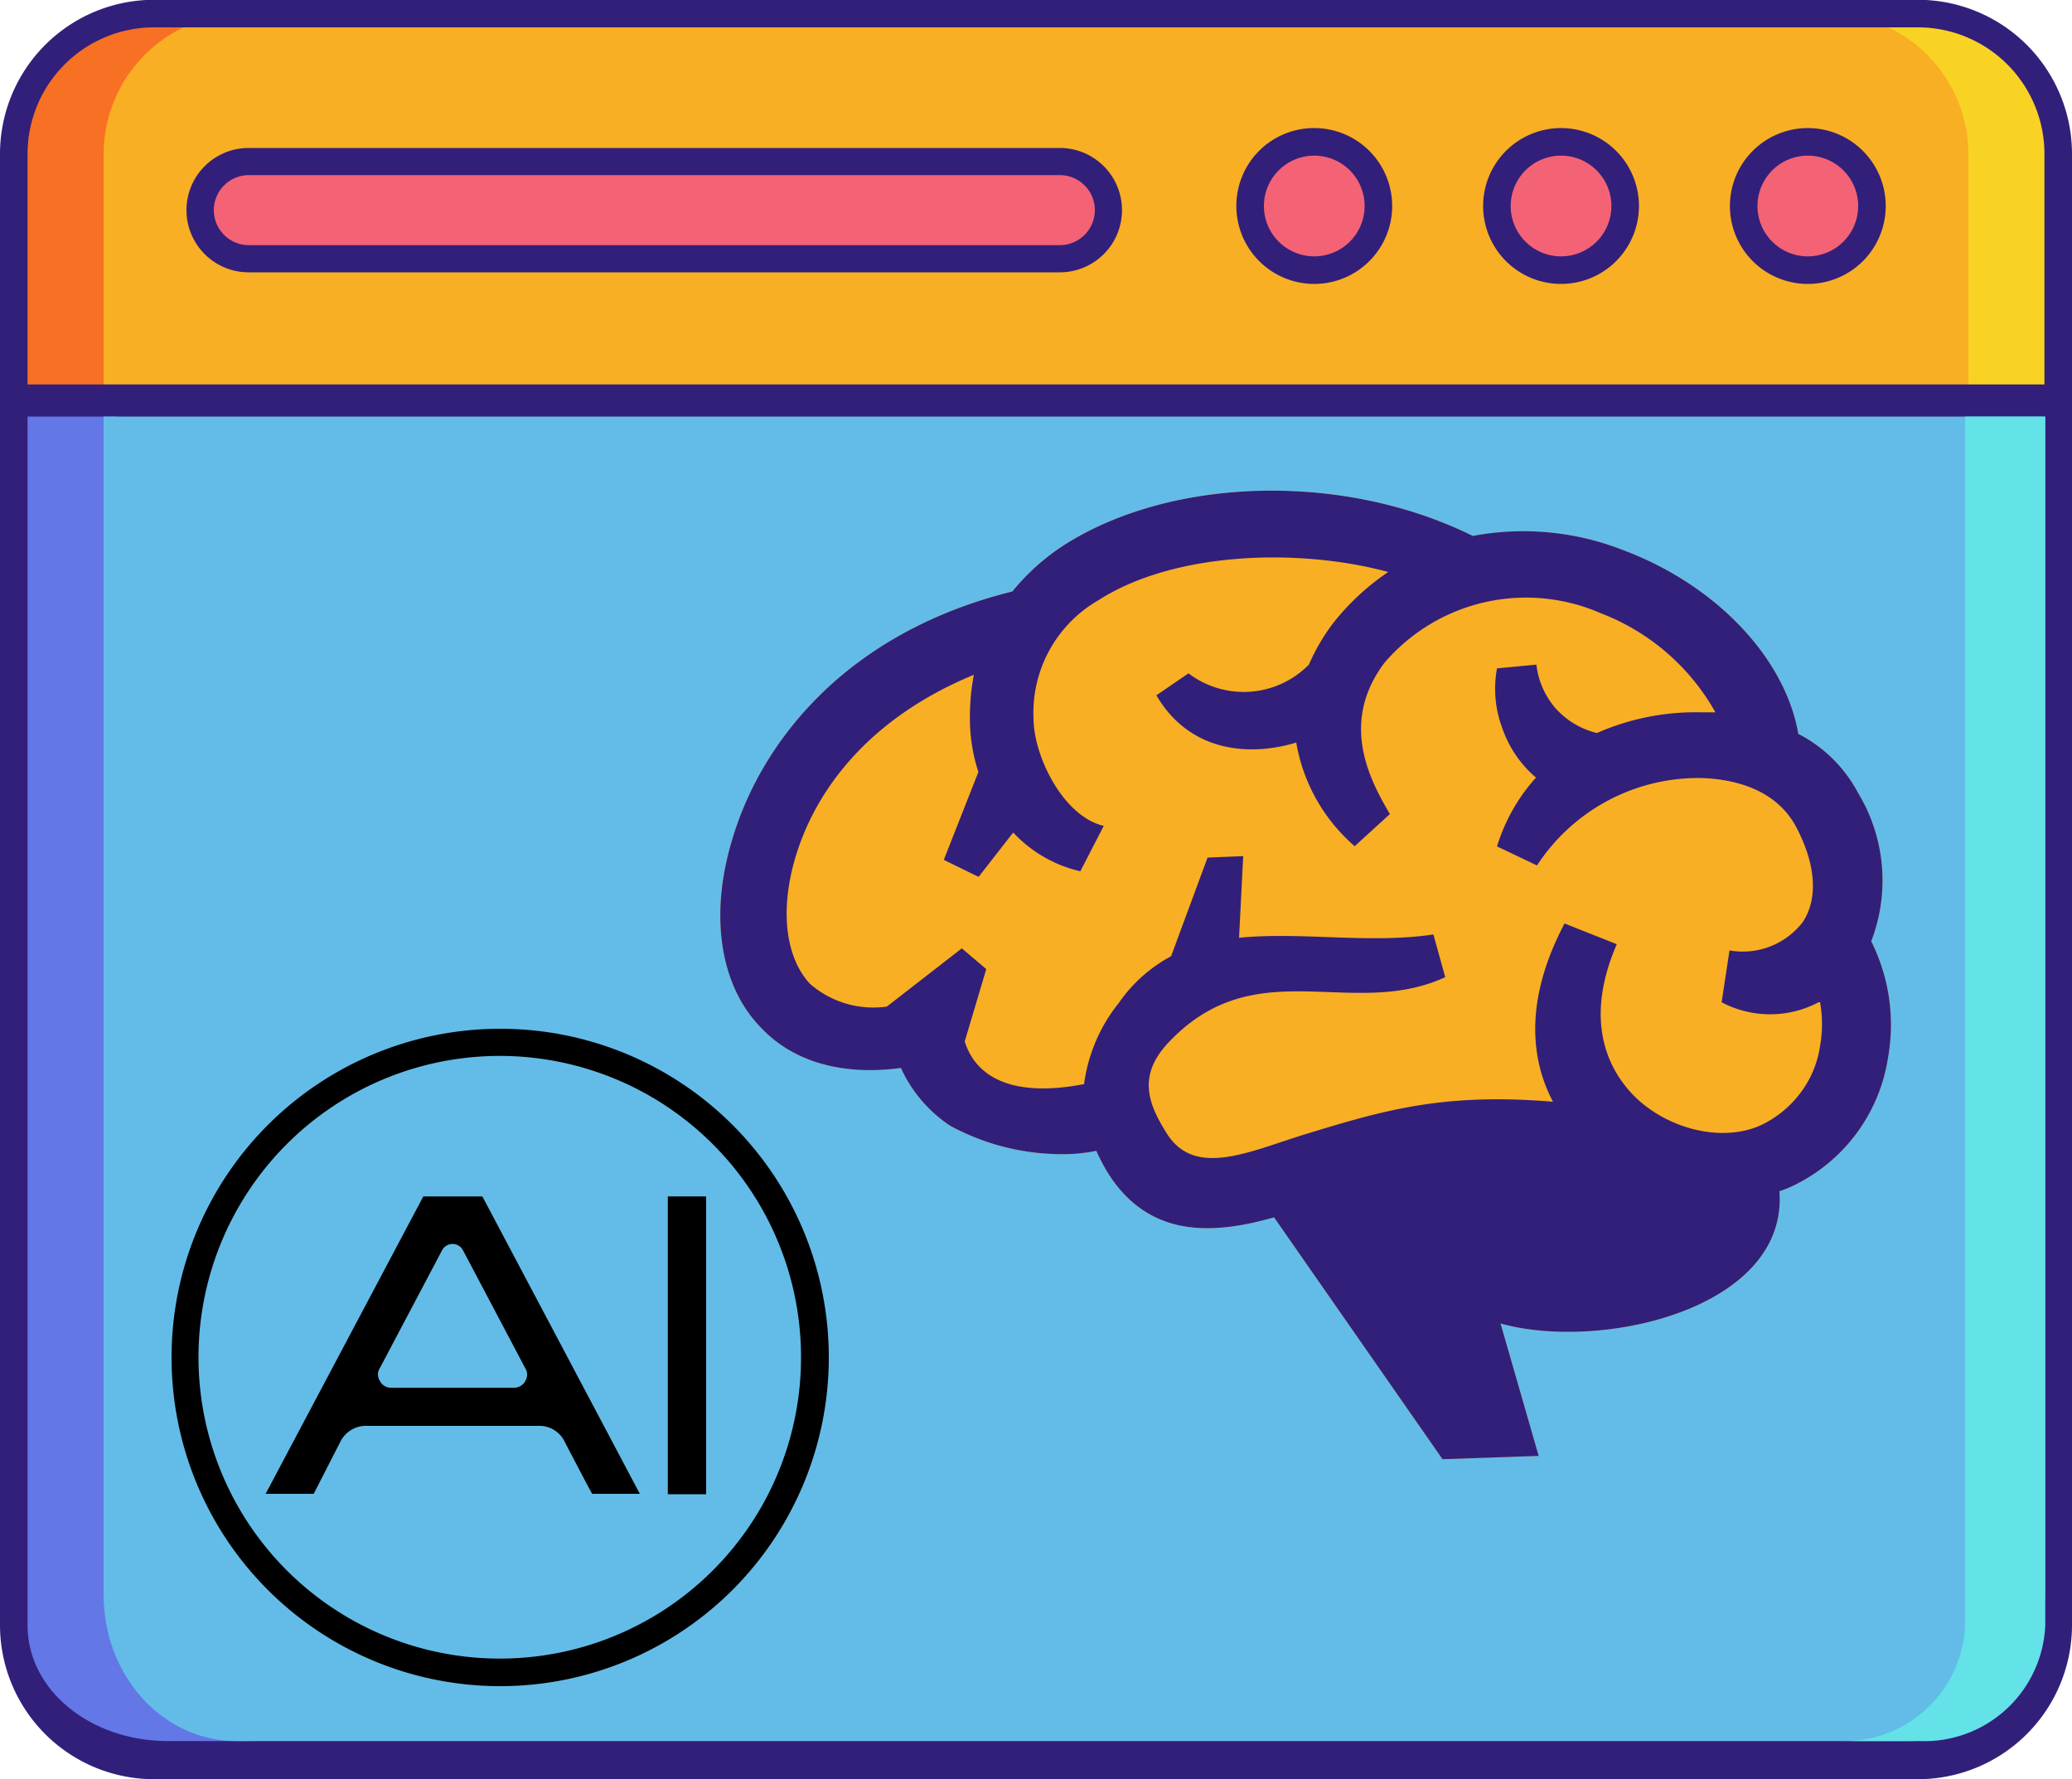 <svg id="Layer_1" data-name="Layer 1" xmlns="http://www.w3.org/2000/svg" viewBox="0 0 100 85.86">
  <defs>
    <style>
      .cls-1 {
        fill: #63bce7;
      }

      .cls-2 {
        fill: #6377e7;
      }

      .cls-3 {
        fill: #63e2e7;
      }

      .cls-4 {
        fill: #f8af23;
      }

      .cls-5 {
        fill: #f87023;
      }

      .cls-6 {
        fill: #f8d323;
      }

      .cls-7 {
        fill: #f46275;
      }

      .cls-8 {
        fill: #321f7a;
      }
    </style>
  </defs>
  <title>rafuguard_ai_engine</title>
  <g>
    <path class="cls-1" d="M92.57,92.94H7.43A6.77,6.77,0,0,1,.66,86.17v-71A6.77,6.77,0,0,1,7.43,8.41H92.57a6.77,6.77,0,0,1,6.77,6.77v71A6.77,6.77,0,0,1,92.57,92.94Z" transform="translate(0 -7.75)"/>
    <path class="cls-2" d="M5,86.17v-71a6.78,6.78,0,0,1,6.78-6.77H7.43A6.77,6.77,0,0,0,.66,15.18v71a6.77,6.77,0,0,0,6.77,6.77h4.32A6.78,6.78,0,0,1,5,86.17Z" transform="translate(0 -7.75)"/>
    <path class="cls-3" d="M95,86.17v-71a6.78,6.78,0,0,0-6.78-6.77h4.32a6.77,6.77,0,0,1,6.77,6.77v71a6.77,6.77,0,0,1-6.77,6.77H88.25A6.78,6.78,0,0,0,95,86.17Z" transform="translate(0 -7.75)"/>
    <path class="cls-4" d="M99.34,15.18a6.77,6.77,0,0,0-6.77-6.77H7.43A6.77,6.77,0,0,0,.66,15.18V27H99.34Z" transform="translate(0 -7.75)"/>
    <path class="cls-5" d="M5,15.18a6.78,6.78,0,0,1,6.78-6.77H7.43A6.77,6.77,0,0,0,.66,15.18V27H5Z" transform="translate(0 -7.75)"/>
    <path class="cls-6" d="M99.34,15.18a6.77,6.77,0,0,0-6.77-6.77H88.25A6.78,6.78,0,0,1,95,15.18V27h4.31Z" transform="translate(0 -7.75)"/>
    <g>
      <g>
        <g>
          <circle class="cls-7" cx="87.25" cy="9.94" r="3.09"/>
          <circle class="cls-7" cx="75.34" cy="9.94" r="3.09"/>
          <circle class="cls-7" cx="63.43" cy="9.94" r="3.09"/>
        </g>
        <path class="cls-7" d="M9.66,17.89h0A2.36,2.36,0,0,1,12,15.53H51.15a2.36,2.36,0,0,1,2.35,2.36h0a2.36,2.36,0,0,1-2.35,2.36H12A2.36,2.36,0,0,1,9.66,17.89Z" transform="translate(0 -7.75)"/>
      </g>
      <path class="cls-8" d="M83.49,17.69a3.76,3.76,0,1,0,3.76-3.76A3.76,3.76,0,0,0,83.49,17.69Zm1.33,0a2.43,2.43,0,1,1,2.43,2.43A2.43,2.43,0,0,1,84.82,17.69Z" transform="translate(0 -7.75)"/>
      <path class="cls-8" d="M71.58,17.69a3.76,3.76,0,1,0,3.76-3.76A3.76,3.76,0,0,0,71.58,17.69Zm1.33,0a2.43,2.43,0,1,1,2.43,2.43A2.43,2.43,0,0,1,72.91,17.69Z" transform="translate(0 -7.75)"/>
      <path class="cls-8" d="M59.67,17.69a3.76,3.76,0,1,0,3.76-3.76A3.75,3.75,0,0,0,59.67,17.69Zm1.33,0a2.43,2.43,0,1,1,2.43,2.43A2.43,2.43,0,0,1,61,17.69Z" transform="translate(0 -7.75)"/>
      <path class="cls-8" d="M9,17.89a3,3,0,0,0,3,3H51.15a3,3,0,0,0,0-6H12A3,3,0,0,0,9,17.89Zm1.32,0A1.69,1.69,0,0,1,12,16.2H51.15a1.69,1.69,0,0,1,0,3.38H12A1.69,1.69,0,0,1,10.32,17.89Z" transform="translate(0 -7.75)"/>
    </g>
    <path class="cls-8" d="M77.54,93.6h15A7.44,7.44,0,0,0,100,86.17v-71a7.44,7.44,0,0,0-7.43-7.43H7.43A7.44,7.44,0,0,0,0,15.18v71A7.44,7.44,0,0,0,7.43,93.6h15M1.33,15.18a6.11,6.11,0,0,1,6.1-6.11H92.57a6.11,6.11,0,0,1,6.1,6.11V26.3H1.33Z" transform="translate(0 -7.75)"/>
    <path class="cls-2" d="M5.64,86.19V27.85H1.33V86.19c0,3.08,3,5.57,6.77,5.57h4.31C8.67,91.76,5.64,89.27,5.64,86.19Z" transform="translate(0 -7.75)"/>
    <path class="cls-1" d="M92.24,91.76H11.4C7.85,91.76,5,88.6,5,84.7V27.85h93.7V84.7C98.67,88.6,95.8,91.76,92.24,91.76Z" transform="translate(0 -7.75)"/>
    <path class="cls-1" d="M0,32.26" transform="translate(0 -7.75)"/>
    <path class="cls-3" d="M94.84,86.19V27.85h3.87V86.19a5.84,5.84,0,0,1-6.07,5.57H88.77A5.84,5.84,0,0,0,94.84,86.19Z" transform="translate(0 -7.75)"/>
  </g>
  <g>
    <path class="cls-4" d="M91.12,58.79a8.23,8.23,0,0,1-4.24,6,6,6,0,0,1-1,.44c.42,5.67-8.6,7.74-13.46,6.38L74.26,78l-4.64.16L61.49,66.49c-2.74.77-6,1.14-8.06-2.21a9.81,9.81,0,0,1-.52-1,7.92,7.92,0,0,1-1.61.16,11.32,11.32,0,0,1-5.44-1.37,6.64,6.64,0,0,1-2.38-2.79c-2.79.38-5.16-.28-6.71-1.9-2-2-2.52-5.35-1.49-8.92,1.34-4.77,5.44-10.15,13.58-12.17a10.68,10.68,0,0,1,2.5-2.24c5.12-3.27,13.42-3.56,19.72-.44a13.18,13.18,0,0,1,7.27.69c4.53,1.7,7.82,5.25,8.44,8.86a6.75,6.75,0,0,1,2.88,2.84,8.17,8.17,0,0,1,.64,7.17A9,9,0,0,1,91.12,58.79Z" transform="translate(0 -7.75)"/>
    <path class="cls-8" d="M91.12,58.79a8.23,8.23,0,0,1-4.24,6,6,6,0,0,1-1,.44c.42,5.67-8.6,7.74-13.46,6.38L74.26,78l-4.64.16L61.49,66.49c-2.74.77-6,1.14-8.06-2.21a9.81,9.81,0,0,1-.52-1,7.92,7.92,0,0,1-1.61.16,11.32,11.32,0,0,1-5.44-1.37,6.64,6.64,0,0,1-2.38-2.79c-2.79.38-5.16-.28-6.71-1.9-2-2-2.52-5.35-1.49-8.92,1.34-4.77,5.44-10.15,13.58-12.17a10.68,10.68,0,0,1,2.5-2.24c5.12-3.27,13.42-3.56,19.72-.44a13.18,13.18,0,0,1,7.27.69c4.53,1.7,7.82,5.25,8.44,8.86a6.75,6.75,0,0,1,2.88,2.84,8.17,8.17,0,0,1,.64,7.17A9,9,0,0,1,91.12,58.79Zm-3.35-2.68a5,5,0,0,1-4.68,0l.38-2.5A3.66,3.66,0,0,0,87,52.25c.76-1.13.64-2.81-.32-4.61-1.07-2-3.39-2.33-4.67-2.35H82a9.3,9.3,0,0,0-7.82,4.22l-1.93-.92a8.84,8.84,0,0,1,1.88-3.32,5.48,5.48,0,0,1-1.62-2.37A5.39,5.39,0,0,1,72.25,40l1.9-.18a3.89,3.89,0,0,0,.92,2.1,3.93,3.93,0,0,0,2,1.2,11.84,11.84,0,0,1,5-1c.24,0,.48,0,.72,0a10.75,10.75,0,0,0-5.53-4.78,9,9,0,0,0-10.45,2.4c-2.13,2.85-.76,5.55.27,7.29l-1.7,1.55a8.51,8.51,0,0,1-2.82-5c-2.18.66-5.11.52-6.75-2.28l1.55-1.06a4.41,4.41,0,0,0,5.81-.42,9.78,9.78,0,0,1,1.17-2A11.71,11.71,0,0,1,67,35.35c-4.28-1.16-10.32-1-14,1.37a6.26,6.26,0,0,0-3.12,5.68c0,1.84,1.44,4.75,3.39,5.2l-1.13,2.19a6.38,6.38,0,0,1-3.24-1.87l-1.67,2.14-1.68-.82L47.22,45a8.34,8.34,0,0,1-.41-2.58A10.91,10.91,0,0,1,47,40.31c-5.16,2.13-7.71,5.67-8.64,8.91-.72,2.49-.44,4.74.73,6a4.66,4.66,0,0,0,3.71,1.1l3.62-2.81,1.18,1L46.56,58c.56,1.79,2.4,2.71,5.76,2.06A7.91,7.91,0,0,1,54,56.14a7.17,7.17,0,0,1,2.52-2.25l1.76-4.76L60,49.06,59.8,53c3-.3,6.29.3,9.38-.16l.57,2.06c-4.53,2.09-9.17-1.32-13.38,3.18-1.51,1.62-.93,3,0,4.45,1.35,2,3.88.81,6.46,0,3.92-1.2,6.76-2.06,12.12-1.62-1.28-2.43-1.15-5.37.56-8.6l2.52,1c-1.77,4.08-.11,6.44,1,7.48,1.77,1.61,4.44,2.1,6.2,1.13A5.16,5.16,0,0,0,87,60.34a4.9,4.9,0,0,0,.84-2.12,6,6,0,0,0,0-2.11Z" transform="translate(0 -7.75)"/>
  </g>
  <g>
    <g>
      <path d="M30.88,79.83h-2.3c-.11-.19-.54-1-1.31-2.48a1.36,1.36,0,0,0-1.29-.8H17.72a1.38,1.38,0,0,0-1.31.8l-1.27,2.48H12.82l7.61-14.35h2.85Q23.52,65.93,30.88,79.83Zm-5.54-6.08-3-5.68a.57.57,0,0,0-1,0l-3,5.68a.57.57,0,0,0,0,.64.59.59,0,0,0,.55.32h5.91a.61.61,0,0,0,.55-.32A.59.59,0,0,0,25.34,73.75Z" transform="translate(0 -7.75)"/>
      <path d="M34.08,79.85H32.23V65.48h1.85Z" transform="translate(0 -7.75)"/>
    </g>
    <path d="M24.13,57.39A15.86,15.86,0,1,0,40,73.25,15.85,15.85,0,0,0,24.13,57.39Zm0,30.39A14.54,14.54,0,1,1,38.66,73.25,14.53,14.53,0,0,1,24.13,87.78Z" transform="translate(0 -7.75)"/>
  </g>
</svg>
